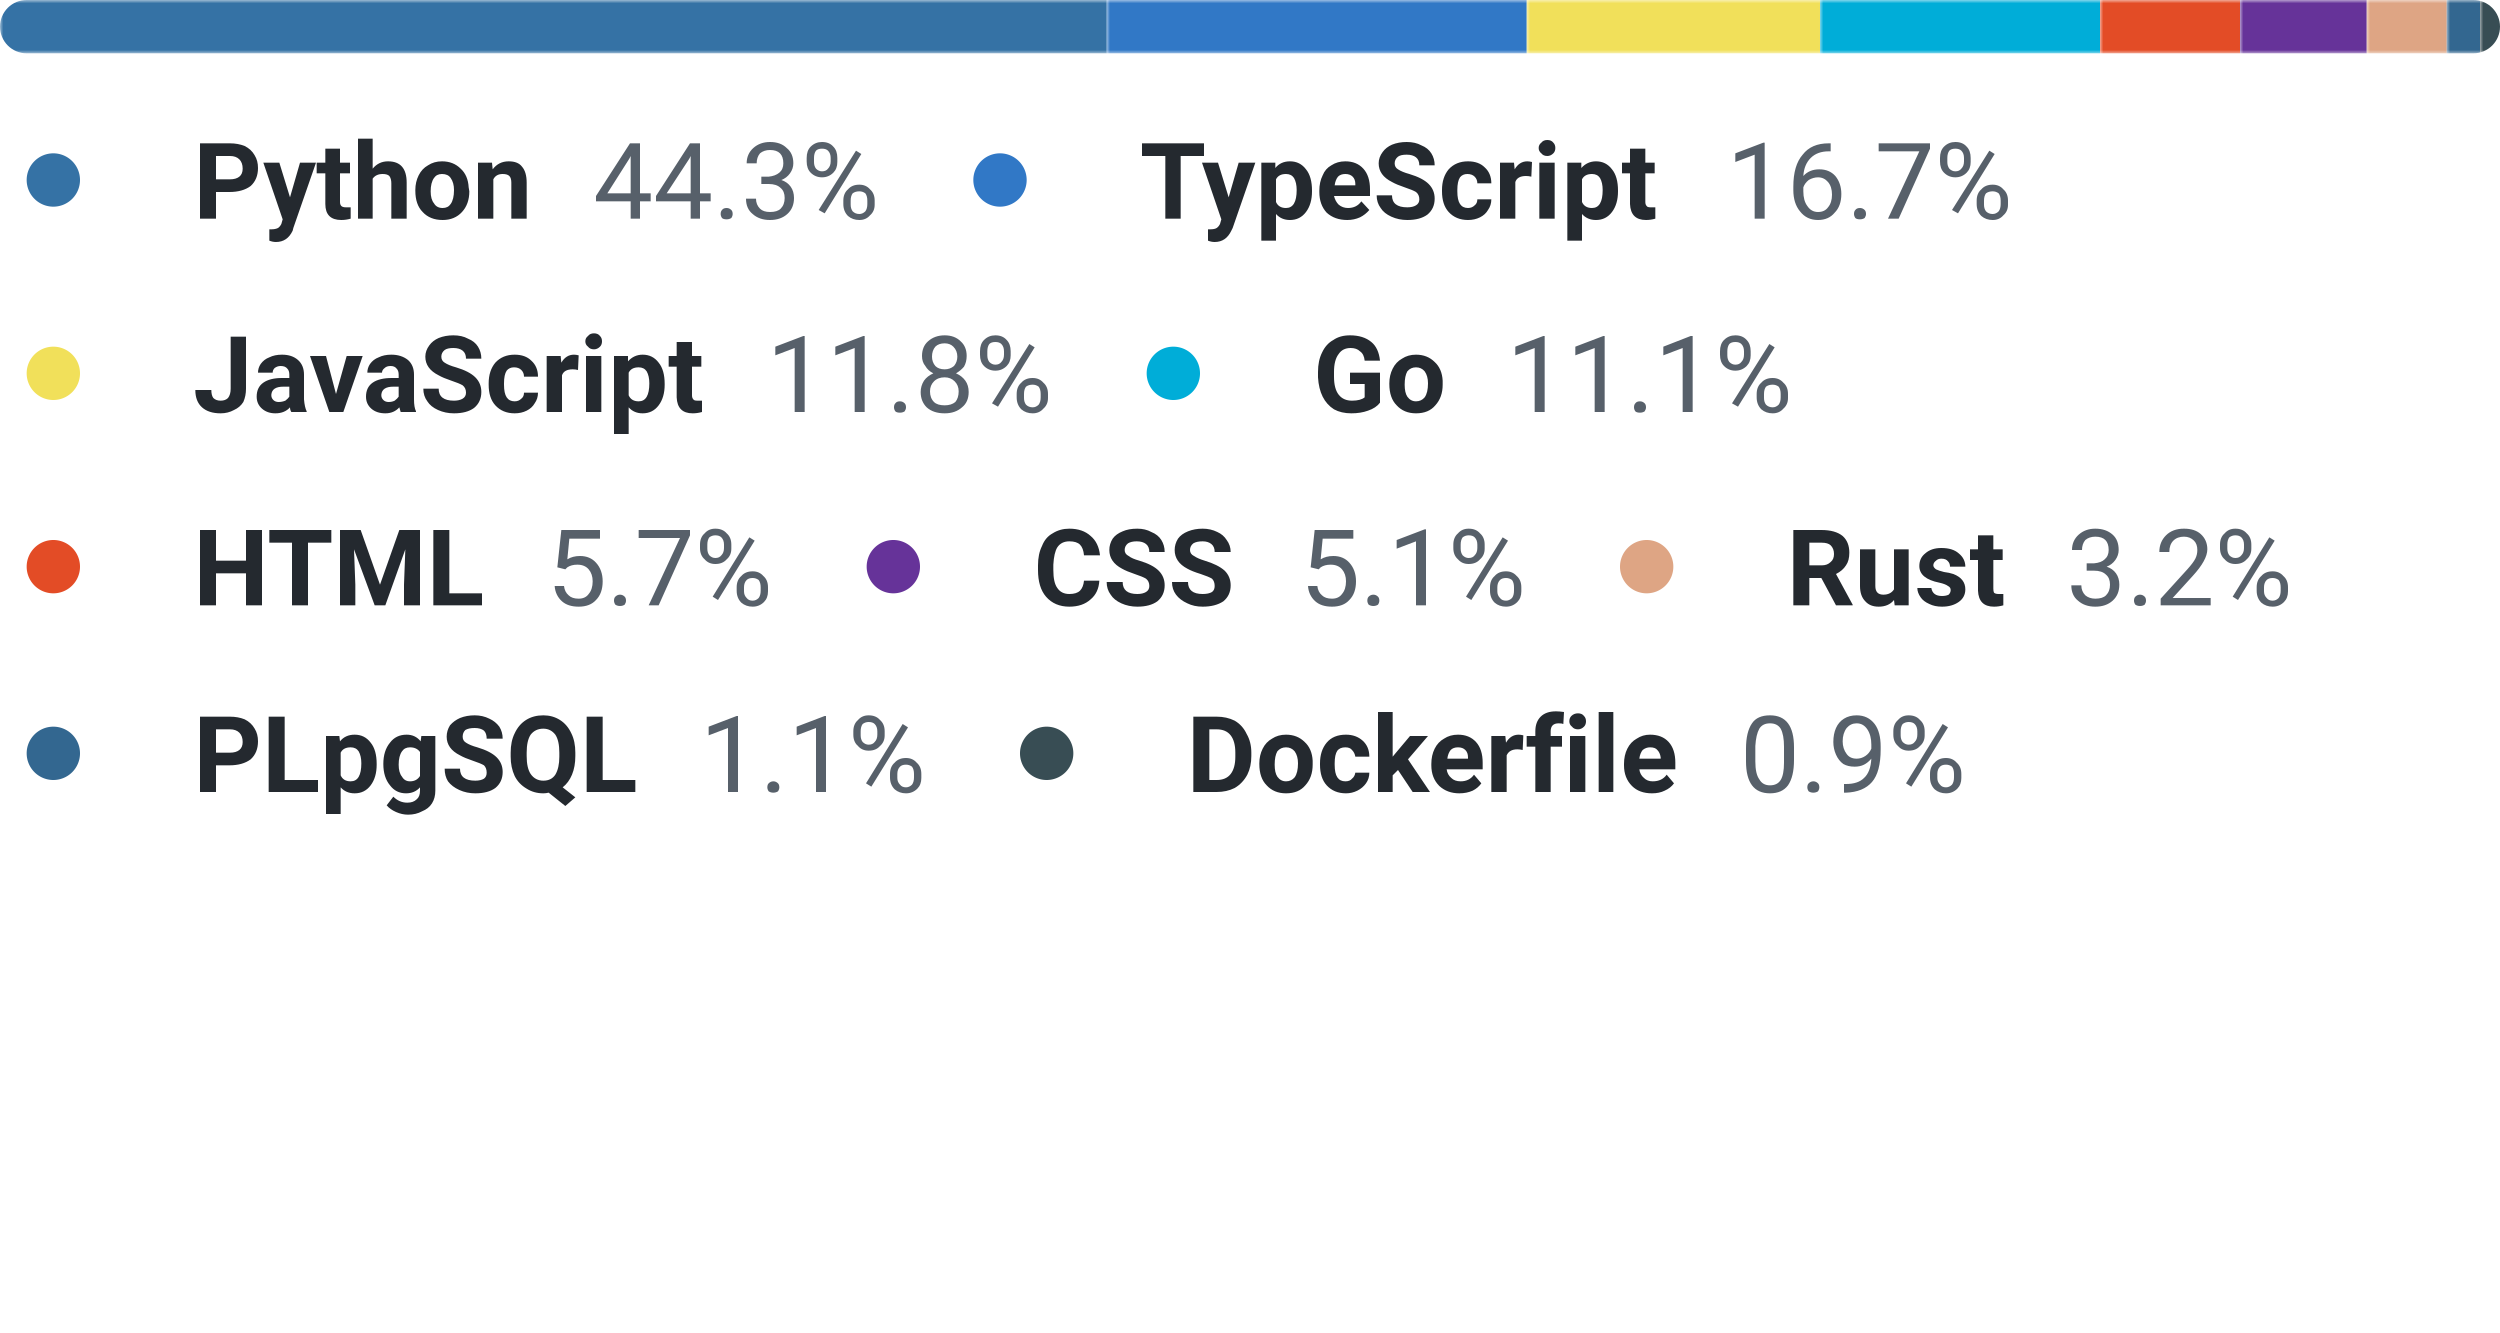 <svg width="375" height="200" viewBox="0 0 375 200" xmlns="http://www.w3.org/2000/svg"><mask id="satori_om-id"><rect x="0" y="0" width="375" height="123" fill="#fff"/></mask><clipPath id="satori_cp-id-0"><path x="0" y="0" width="375" height="8" d="M4,0 h367 a4,4 0 0 1 4,4 v0 a4,4 0 0 1 -4,4 h-367 a4,4 0 0 1 -4,-4 v0 a4,4 0 0 1 4,-4"/></clipPath><mask id="satori_om-id-0"><rect x="0" y="0" width="375" height="8" fill="#fff"/></mask><mask id="satori_om-id-0-0"><rect x="0" y="0" width="166" height="8" fill="#fff" mask="url(#satori_om-id-0)"/></mask><rect x="0" y="0" width="166" height="8" fill="#3572A5" clip-path="url(#satori_cp-id-0)" mask="url(#satori_om-id-0)"/><mask id="satori_om-id-0-1"><rect x="166" y="0" width="63" height="8" fill="#fff" mask="url(#satori_om-id-0)"/></mask><rect x="166" y="0" width="63" height="8" fill="#3178c6" clip-path="url(#satori_cp-id-0)" mask="url(#satori_om-id-0)"/><mask id="satori_om-id-0-2"><rect x="229" y="0" width="44" height="8" fill="#fff" mask="url(#satori_om-id-0)"/></mask><rect x="229" y="0" width="44" height="8" fill="#f1e05a" clip-path="url(#satori_cp-id-0)" mask="url(#satori_om-id-0)"/><mask id="satori_om-id-0-3"><rect x="273" y="0" width="42" height="8" fill="#fff" mask="url(#satori_om-id-0)"/></mask><rect x="273" y="0" width="42" height="8" fill="#00ADD8" clip-path="url(#satori_cp-id-0)" mask="url(#satori_om-id-0)"/><mask id="satori_om-id-0-4"><rect x="315" y="0" width="21" height="8" fill="#fff" mask="url(#satori_om-id-0)"/></mask><rect x="315" y="0" width="21" height="8" fill="#e34c26" clip-path="url(#satori_cp-id-0)" mask="url(#satori_om-id-0)"/><mask id="satori_om-id-0-5"><rect x="336" y="0" width="19" height="8" fill="#fff" mask="url(#satori_om-id-0)"/></mask><rect x="336" y="0" width="19" height="8" fill="#663399" clip-path="url(#satori_cp-id-0)" mask="url(#satori_om-id-0)"/><mask id="satori_om-id-0-6"><rect x="355" y="0" width="12" height="8" fill="#fff" mask="url(#satori_om-id-0)"/></mask><rect x="355" y="0" width="12" height="8" fill="#dea584" clip-path="url(#satori_cp-id-0)" mask="url(#satori_om-id-0)"/><mask id="satori_om-id-0-7"><rect x="367" y="0" width="5" height="8" fill="#fff" mask="url(#satori_om-id-0)"/></mask><rect x="367" y="0" width="5" height="8" fill="#336790" clip-path="url(#satori_cp-id-0)" mask="url(#satori_om-id-0)"/><mask id="satori_om-id-0-8"><rect x="372" y="0" width="3" height="8" fill="#fff" mask="url(#satori_om-id-0)"/></mask><rect x="372" y="0" width="3" height="8" fill="#384d54" clip-path="url(#satori_cp-id-0)" mask="url(#satori_om-id-0)"/><mask id="satori_om-id-1"><rect x="0" y="18" width="375" height="105" fill="#fff"/></mask><mask id="satori_om-id-1-0"><rect x="0" y="18" width="132" height="19" fill="#fff"/></mask><mask id="satori_om-id-1-0-0"><rect x="0" y="19" width="16" height="16" fill="#fff"/></mask><mask id="satori_om-id-1-0-0-0"><rect x="4" y="23" width="8" height="8" fill="#fff"/></mask><path x="4" y="23" width="8" height="8" fill="#3572A5" d="M8,23 h0 a4,4 0 0 1 4,4 v0 a4,4 0 0 1 -4,4 h0 a4,4 0 0 1 -4,-4 v0 a4,4 0 0 1 4,-4"/><mask id="satori_om-id-1-0-1"><rect x="29" y="18" width="51" height="19" fill="#fff"/></mask><path fill="#24292f" d="M34.4 28.8L32.4 28.8L32.4 32.8L30.0 32.8L30.0 21.5L34.5 21.5Q35.7 21.5 36.7 21.9Q37.7 22.4 38.2 23.3Q38.7 24.1 38.7 25.2L38.7 25.2Q38.7 26.9 37.6 27.9Q36.4 28.8 34.4 28.8L34.4 28.8ZM32.4 23.4L32.4 26.9L34.5 26.9Q35.4 26.9 35.9 26.5Q36.4 26.1 36.4 25.3L36.4 25.3Q36.4 24.4 35.9 23.9Q35.4 23.4 34.5 23.4L34.5 23.4L32.4 23.4ZM41.9 24.4L43.5 29.6L45.0 24.4L47.4 24.4L44.0 34.2L43.9 34.6Q43.1 36.3 41.4 36.3L41.4 36.3Q40.9 36.3 40.4 36.1L40.4 36.1L40.4 34.4L40.7 34.4Q41.3 34.4 41.7 34.2Q42.0 34.0 42.2 33.6L42.2 33.6L42.4 32.9L39.5 24.4L41.9 24.4ZM48.8 22.3L51.0 22.3L51.0 24.4L52.5 24.4L52.5 26.0L51.0 26.0L51.0 30.3Q51.0 30.7 51.2 30.9Q51.4 31.1 51.9 31.1L51.9 31.1Q52.3 31.1 52.6 31.1L52.6 31.1L52.6 32.8Q51.9 33 51.2 33L51.2 33Q48.8 33 48.8 30.6L48.8 30.6L48.8 26.0L47.5 26.0L47.5 24.4L48.8 24.4L48.8 22.3ZM55.9 20.8L55.9 25.3Q56.8 24.2 58.2 24.2L58.2 24.2Q61.0 24.2 61.0 27.4L61.0 27.4L61.0 32.8L58.7 32.8L58.7 27.5Q58.7 26.8 58.4 26.4Q58.1 26.1 57.4 26.1L57.4 26.1Q56.4 26.1 55.9 26.8L55.9 26.8L55.9 32.8L53.7 32.8L53.7 20.8L55.9 20.8ZM62.3 28.6L62.3 28.5Q62.3 27.3 62.8 26.3Q63.3 25.3 64.2 24.8Q65.1 24.2 66.3 24.2L66.3 24.2Q68.0 24.2 69.1 25.3Q70.2 26.3 70.3 28.1L70.3 28.1L70.4 28.7Q70.4 30.6 69.3 31.8Q68.2 33 66.4 33Q64.5 33 63.4 31.8Q62.3 30.7 62.3 28.6L62.3 28.6ZM64.6 28.7L64.6 28.7Q64.6 29.9 65.1 30.5Q65.5 31.2 66.4 31.2L66.4 31.2Q67.2 31.2 67.6 30.6Q68.1 29.9 68.1 28.5L68.1 28.5Q68.1 27.4 67.6 26.7Q67.2 26.1 66.3 26.1L66.3 26.1Q65.5 26.1 65.1 26.7Q64.6 27.4 64.6 28.7ZM71.7 24.4L73.8 24.4L73.9 25.4Q74.8 24.2 76.3 24.2L76.3 24.2Q77.7 24.2 78.3 25.0Q79.0 25.8 79.0 27.4L79.0 27.4L79.0 32.8L76.7 32.8L76.7 27.4Q76.7 26.7 76.4 26.4Q76.1 26.1 75.4 26.1L75.4 26.1Q74.4 26.1 74.0 26.9L74.0 26.9L74.0 32.8L71.7 32.8L71.7 24.4Z "/><mask id="satori_om-id-1-0-2"><rect x="89" y="18" width="43" height="19" fill="#fff"/></mask><path fill="#57606a" d="M96.0 21.5L96.0 29.0L97.6 29.0L97.6 30.2L96.0 30.2L96.0 32.8L94.6 32.8L94.6 30.2L89.4 30.2L89.4 29.4L94.5 21.5L96.0 21.5ZM94.4 23.8L91.1 29.0L94.6 29.0L94.6 23.4L94.4 23.8ZM105.0 21.5L105.0 29.0L106.6 29.0L106.6 30.2L105.0 30.2L105.0 32.8L103.6 32.8L103.6 30.2L98.4 30.2L98.4 29.4L103.5 21.5L105.0 21.5ZM103.4 23.8L100.0 29.0L103.6 29.0L103.6 23.4L103.4 23.8ZM108.1 32.1L108.1 32.1Q108.1 31.7 108.3 31.5Q108.5 31.2 109.0 31.2Q109.4 31.2 109.7 31.5Q109.9 31.7 109.9 32.1L109.9 32.1Q109.9 32.4 109.7 32.7Q109.4 32.9 109.0 32.9Q108.5 32.9 108.3 32.7Q108.1 32.4 108.1 32.1ZM114.2 27.6L114.2 26.5L115.3 26.5Q116.3 26.4 116.9 25.9Q117.5 25.4 117.5 24.5L117.5 24.5Q117.5 22.5 115.5 22.5L115.5 22.5Q114.6 22.5 114.0 23.0Q113.5 23.6 113.5 24.5L113.5 24.5L112.0 24.5Q112.0 23.1 113.0 22.2Q114.0 21.3 115.5 21.3L115.5 21.3Q117.1 21.3 118.0 22.2Q119.0 23.0 119.0 24.5L119.0 24.5Q119.0 25.3 118.5 26.0Q118.0 26.7 117.2 27.0L117.2 27.0Q118.1 27.3 118.6 28.0Q119.1 28.7 119.1 29.7L119.1 29.7Q119.1 31.2 118.1 32.1Q117.1 33 115.5 33Q113.9 33 112.9 32.1Q111.9 31.3 111.9 29.8L111.9 29.8L113.4 29.8Q113.4 30.7 114.0 31.3Q114.5 31.8 115.5 31.8L115.5 31.8Q116.6 31.8 117.1 31.3Q117.7 30.7 117.7 29.7L117.7 29.7Q117.7 28.7 117.1 28.2Q116.5 27.6 115.3 27.6L115.3 27.6L114.2 27.6ZM121.0 24.2L121.0 23.7Q121.0 22.6 121.6 22.0Q122.3 21.3 123.3 21.3L123.3 21.3Q124.4 21.3 125.0 22.0Q125.6 22.6 125.6 23.7L125.6 23.7L125.6 24.3Q125.6 25.3 125.0 25.9Q124.3 26.6 123.3 26.6L123.3 26.6Q122.3 26.6 121.6 25.9Q121.0 25.3 121.0 24.2L121.0 24.2ZM122.1 23.7L122.1 24.3Q122.1 24.9 122.4 25.3Q122.8 25.7 123.3 25.7L123.3 25.7Q123.9 25.7 124.2 25.3Q124.6 24.9 124.6 24.2L124.6 24.2L124.6 23.7Q124.6 23.0 124.2 22.6Q123.9 22.3 123.3 22.3Q122.7 22.3 122.4 22.6Q122.1 23.0 122.1 23.7L122.1 23.7ZM126.5 30.6L126.5 30.1Q126.5 29.0 127.2 28.4Q127.8 27.7 128.9 27.7Q129.9 27.7 130.5 28.4Q131.2 29.0 131.2 30.1L131.2 30.1L131.2 30.7Q131.2 31.7 130.5 32.3Q129.9 33.0 128.9 33.0Q127.9 33.0 127.2 32.4Q126.5 31.7 126.5 30.6L126.5 30.6ZM127.6 30.1L127.6 30.7Q127.6 31.3 127.9 31.7Q128.3 32.1 128.9 32.1L128.9 32.1Q129.4 32.1 129.8 31.7Q130.1 31.3 130.1 30.6L130.1 30.6L130.1 30.1Q130.1 29.4 129.8 29.0Q129.4 28.7 128.9 28.7L128.9 28.7Q128.3 28.7 127.9 29.0Q127.6 29.4 127.6 30.1L127.6 30.1ZM129.2 23.1L123.7 32.0L122.8 31.5L128.4 22.6L129.2 23.1Z "/><mask id="satori_om-id-1-1"><rect x="142" y="18" width="160" height="19" fill="#fff"/></mask><mask id="satori_om-id-1-1-0"><rect x="142" y="19" width="16" height="16" fill="#fff"/></mask><mask id="satori_om-id-1-1-0-0"><rect x="146" y="23" width="8" height="8" fill="#fff"/></mask><path x="146" y="23" width="8" height="8" fill="#3178c6" d="M150,23 h0 a4,4 0 0 1 4,4 v0 a4,4 0 0 1 -4,4 h0 a4,4 0 0 1 -4,-4 v0 a4,4 0 0 1 4,-4"/><mask id="satori_om-id-1-1-1"><rect x="171" y="18" width="79" height="19" fill="#fff"/></mask><path fill="#24292f" d="M180.6 21.5L180.6 23.4L177.1 23.4L177.1 32.8L174.8 32.8L174.8 23.4L171.3 23.4L171.3 21.5L180.6 21.5ZM182.7 24.4L184.3 29.6L185.8 24.4L188.3 24.4L184.9 34.2L184.7 34.6Q183.9 36.3 182.2 36.3L182.2 36.3Q181.7 36.3 181.2 36.1L181.2 36.1L181.2 34.4L181.5 34.4Q182.2 34.4 182.5 34.2Q182.8 34.0 183.0 33.6L183.0 33.6L183.2 32.9L180.3 24.4L182.7 24.4ZM196.8 28.6L196.8 28.7Q196.8 30.6 195.9 31.8Q195.0 33 193.5 33L193.5 33Q192.2 33 191.4 32.1L191.4 32.1L191.4 36.1L189.2 36.1L189.2 24.4L191.3 24.4L191.3 25.2Q192.1 24.2 193.5 24.2L193.5 24.2Q195.0 24.2 195.9 25.4Q196.8 26.5 196.8 28.6L196.8 28.6ZM194.5 28.5L194.5 28.5Q194.5 27.4 194.1 26.7Q193.7 26.1 192.9 26.1L192.9 26.1Q191.8 26.1 191.4 26.9L191.4 26.9L191.4 30.3Q191.8 31.2 192.9 31.2L192.9 31.2Q194.5 31.2 194.5 28.5ZM202.1 33L202.1 33Q200.2 33 199.0 31.9Q197.9 30.7 197.9 28.8L197.9 28.8L197.9 28.6Q197.9 27.3 198.4 26.3Q198.8 25.3 199.7 24.8Q200.6 24.2 201.8 24.2L201.8 24.2Q203.5 24.2 204.5 25.3Q205.5 26.4 205.5 28.4L205.5 28.4L205.5 29.4L200.1 29.4Q200.3 30.2 200.8 30.7Q201.4 31.2 202.2 31.2L202.2 31.2Q203.5 31.2 204.2 30.2L204.2 30.2L205.4 31.5Q204.8 32.2 204.0 32.6Q203.1 33 202.1 33ZM201.8 26.1L201.8 26.1Q201.1 26.1 200.7 26.5Q200.3 27.0 200.2 27.8L200.2 27.8L203.3 27.8L203.3 27.6Q203.3 26.9 202.9 26.5Q202.5 26.1 201.8 26.1ZM212.9 29.9L212.9 29.9Q212.9 29.2 212.4 28.8Q211.9 28.5 210.7 28.1Q209.5 27.7 208.8 27.3L208.8 27.3Q206.8 26.3 206.8 24.5L206.8 24.5Q206.8 23.6 207.4 22.8Q207.9 22.1 208.8 21.7Q209.8 21.3 211.0 21.3L211.0 21.3Q212.3 21.3 213.2 21.8Q214.2 22.2 214.7 23Q215.2 23.8 215.2 24.8L215.2 24.8L212.9 24.8Q212.9 24.0 212.4 23.6Q211.9 23.2 211.0 23.2L211.0 23.2Q210.1 23.2 209.7 23.5Q209.2 23.9 209.2 24.5L209.2 24.5Q209.2 25.1 209.7 25.4Q210.3 25.8 211.4 26.1L211.4 26.1Q213.4 26.7 214.3 27.6Q215.2 28.5 215.2 29.8L215.2 29.8Q215.2 31.3 214.1 32.2Q213.0 33 211.1 33L211.1 33Q209.8 33 208.7 32.5Q207.6 32.0 207.1 31.2Q206.5 30.4 206.5 29.3L206.5 29.3L208.8 29.3Q208.8 31.1 211.1 31.1L211.1 31.1Q211.9 31.1 212.4 30.8Q212.9 30.5 212.9 29.9ZM220.2 31.2L220.2 31.2Q220.8 31.2 221.2 30.8Q221.6 30.5 221.6 29.9L221.6 29.9L223.7 29.9Q223.7 30.8 223.2 31.5Q222.8 32.2 222.0 32.6Q221.2 33 220.2 33L220.2 33Q218.4 33 217.3 31.8Q216.3 30.7 216.3 28.7L216.3 28.7L216.3 28.5Q216.3 26.6 217.3 25.4Q218.4 24.2 220.2 24.2L220.2 24.2Q221.8 24.2 222.7 25.1Q223.7 26.0 223.7 27.5L223.7 27.5L221.6 27.5Q221.6 26.9 221.2 26.5Q220.8 26.1 220.1 26.1L220.1 26.1Q219.4 26.1 219.0 26.6Q218.6 27.2 218.6 28.5L218.6 28.5L218.6 28.7Q218.6 30.0 219.0 30.6Q219.4 31.2 220.2 31.2ZM229.8 24.3L229.7 26.5Q229.3 26.4 228.9 26.4L228.9 26.4Q227.6 26.4 227.3 27.3L227.3 27.3L227.3 32.8L225.0 32.8L225.0 24.4L227.1 24.4L227.2 25.4Q227.9 24.2 229.1 24.2L229.1 24.2Q229.4 24.2 229.8 24.3L229.8 24.3ZM233.2 24.4L233.2 32.8L230.9 32.8L230.9 24.4L233.2 24.4ZM230.8 22.2L230.8 22.2Q230.8 21.7 231.2 21.4Q231.5 21.0 232.1 21.0L232.1 21.0Q232.7 21.0 233 21.4Q233.3 21.7 233.3 22.2L233.3 22.2Q233.3 22.7 233.0 23.0Q232.6 23.4 232.1 23.4Q231.5 23.4 231.2 23.0Q230.8 22.7 230.8 22.2ZM242.7 28.6L242.7 28.7Q242.7 30.6 241.8 31.8Q240.9 33 239.4 33L239.4 33Q238.1 33 237.3 32.1L237.3 32.1L237.3 36.1L235.1 36.1L235.1 24.4L237.2 24.4L237.2 25.2Q238.1 24.2 239.4 24.2L239.4 24.2Q240.9 24.2 241.8 25.4Q242.7 26.5 242.7 28.6L242.7 28.6ZM240.4 28.5L240.4 28.5Q240.4 27.4 240.0 26.7Q239.6 26.1 238.8 26.1L238.8 26.1Q237.7 26.1 237.3 26.9L237.3 26.9L237.3 30.3Q237.7 31.2 238.8 31.2L238.8 31.2Q240.4 31.2 240.4 28.5ZM244.5 22.3L246.8 22.3L246.8 24.4L248.2 24.4L248.2 26.0L246.8 26.0L246.8 30.3Q246.8 30.7 247.0 30.9Q247.1 31.1 247.6 31.1L247.6 31.1Q248.0 31.1 248.3 31.1L248.3 31.1L248.3 32.8Q247.6 33 246.9 33L246.9 33Q244.6 33 244.5 30.6L244.5 30.6L244.5 26.0L243.3 26.0L243.3 24.4L244.5 24.4L244.5 22.3Z "/><mask id="satori_om-id-1-1-2"><rect x="259" y="18" width="43" height="19" fill="#fff"/></mask><path fill="#57606a" d="M264.7 21.4L264.7 32.8L263.2 32.8L263.2 23.2L260.3 24.3L260.3 23.0L264.5 21.4L264.7 21.4ZM274.3 21.5L274.6 21.5L274.6 22.7L274.3 22.7Q272.6 22.7 271.6 23.7Q270.6 24.7 270.5 26.4L270.5 26.4Q271.4 25.4 272.9 25.4L272.9 25.4Q274.4 25.4 275.3 26.4Q276.2 27.5 276.2 29.1L276.2 29.1Q276.2 30.9 275.2 31.9Q274.3 33 272.7 33L272.7 33Q271.0 33 270.0 31.7Q269.0 30.5 269.0 28.5L269.0 28.5L269.0 28.0Q269.0 24.8 270.4 23.2Q271.7 21.5 274.3 21.5L274.3 21.5ZM272.7 26.6L272.7 26.6Q272.0 26.6 271.3 27.0Q270.7 27.5 270.5 28.1L270.5 28.1L270.5 28.7Q270.5 30.1 271.1 30.9Q271.7 31.8 272.7 31.8L272.7 31.8Q273.7 31.8 274.2 31.1Q274.8 30.4 274.8 29.2L274.8 29.2Q274.8 28.0 274.2 27.3Q273.6 26.6 272.7 26.6ZM278.1 32.1L278.1 32.1Q278.1 31.7 278.3 31.5Q278.5 31.2 279.0 31.2Q279.4 31.2 279.7 31.5Q279.9 31.7 279.9 32.1L279.9 32.1Q279.9 32.4 279.7 32.7Q279.4 32.9 279.0 32.9Q278.5 32.9 278.3 32.7Q278.1 32.4 278.1 32.1ZM289.5 21.5L289.5 22.3L284.8 32.8L283.2 32.8L287.9 22.7L281.8 22.7L281.8 21.5L289.5 21.5ZM291.0 24.2L291.0 23.7Q291.0 22.6 291.6 22.0Q292.3 21.3 293.3 21.3L293.3 21.3Q294.4 21.3 295.0 22.0Q295.6 22.6 295.6 23.7L295.6 23.7L295.6 24.3Q295.6 25.3 295.0 25.9Q294.3 26.6 293.3 26.6L293.3 26.6Q292.3 26.6 291.6 25.9Q291.0 25.3 291.0 24.2L291.0 24.2ZM292.1 23.7L292.1 24.3Q292.1 24.9 292.4 25.3Q292.8 25.7 293.3 25.7L293.3 25.7Q293.9 25.7 294.2 25.3Q294.6 24.9 294.6 24.2L294.6 24.2L294.6 23.7Q294.6 23.0 294.2 22.6Q293.9 22.3 293.3 22.3Q292.7 22.3 292.4 22.6Q292.1 23.0 292.1 23.7L292.1 23.7ZM296.5 30.6L296.5 30.1Q296.5 29.0 297.2 28.4Q297.8 27.7 298.9 27.7Q299.9 27.7 300.5 28.4Q301.2 29.0 301.2 30.1L301.2 30.1L301.2 30.7Q301.2 31.7 300.5 32.3Q299.9 33.0 298.9 33.0Q297.9 33.0 297.2 32.4Q296.5 31.7 296.5 30.6L296.5 30.6ZM297.6 30.1L297.6 30.7Q297.6 31.3 297.9 31.7Q298.3 32.1 298.9 32.1L298.9 32.1Q299.4 32.1 299.8 31.7Q300.1 31.3 300.1 30.6L300.1 30.6L300.1 30.1Q300.1 29.4 299.8 29.0Q299.4 28.7 298.9 28.7L298.9 28.7Q298.3 28.7 297.9 29.0Q297.6 29.4 297.6 30.1L297.6 30.1ZM299.2 23.1L293.7 32.0L292.8 31.5L298.4 22.6L299.2 23.1Z "/><mask id="satori_om-id-1-2"><rect x="0" y="47" width="158" height="19" fill="#fff"/></mask><mask id="satori_om-id-1-2-0"><rect x="0" y="48" width="16" height="16" fill="#fff"/></mask><mask id="satori_om-id-1-2-0-0"><rect x="4" y="52" width="8" height="8" fill="#fff"/></mask><path x="4" y="52" width="8" height="8" fill="#f1e05a" d="M8,52 h0 a4,4 0 0 1 4,4 v0 a4,4 0 0 1 -4,4 h0 a4,4 0 0 1 -4,-4 v0 a4,4 0 0 1 4,-4"/><mask id="satori_om-id-1-2-1"><rect x="29" y="47" width="77" height="19" fill="#fff"/></mask><path fill="#24292f" d="M34.6 58.3L34.6 50.5L36.9 50.5L36.9 58.3Q36.9 59.4 36.5 60.3Q36.0 61.1 35.1 61.5Q34.2 62 33.1 62L33.1 62Q31.3 62 30.3 61.1Q29.3 60.2 29.3 58.5L29.3 58.5L31.7 58.5Q31.7 59.3 32.0 59.7Q32.4 60.1 33.1 60.1L33.1 60.1Q33.8 60.1 34.2 59.7Q34.6 59.2 34.6 58.3L34.6 58.3ZM46.0 61.8L43.7 61.8Q43.5 61.5 43.5 61.1L43.5 61.1Q42.7 62 41.3 62L41.3 62Q40.1 62 39.3 61.3Q38.5 60.6 38.5 59.5L38.5 59.5Q38.5 58.1 39.5 57.4Q40.5 56.7 42.3 56.7L42.3 56.7L43.4 56.7L43.4 56.2Q43.4 55.6 43.1 55.3Q42.8 54.9 42.1 54.9L42.1 54.9Q41.6 54.9 41.2 55.2Q40.9 55.5 40.9 55.9L40.9 55.9L38.7 55.9Q38.7 55.2 39.1 54.6Q39.6 53.9 40.4 53.6Q41.2 53.2 42.3 53.2L42.3 53.2Q43.8 53.2 44.7 54.0Q45.6 54.8 45.6 56.2L45.6 56.2L45.6 59.9Q45.7 61.1 46.0 61.7L46.0 61.7L46.0 61.8ZM41.8 60.3L41.8 60.3Q42.3 60.3 42.8 60.1Q43.2 59.8 43.4 59.5L43.4 59.5L43.4 58L42.5 58Q40.8 58 40.7 59.2L40.7 59.2L40.7 59.3Q40.7 59.7 41.0 60Q41.3 60.3 41.8 60.3ZM48.9 53.4L50.4 59.1L52 53.4L54.4 53.4L51.5 61.8L49.4 61.8L46.5 53.4L48.9 53.4ZM62.4 61.8L60.1 61.8Q60.0 61.5 59.9 61.1L59.9 61.1Q59.1 62 57.8 62L57.8 62Q56.5 62 55.7 61.3Q54.9 60.6 54.9 59.5L54.9 59.5Q54.9 58.1 55.9 57.4Q56.9 56.7 58.8 56.7L58.8 56.7L59.8 56.7L59.8 56.2Q59.8 55.6 59.5 55.3Q59.2 54.9 58.6 54.9L58.6 54.9Q58.0 54.9 57.7 55.2Q57.3 55.5 57.3 55.9L57.3 55.9L55.1 55.9Q55.1 55.2 55.5 54.6Q56.0 53.9 56.8 53.6Q57.6 53.2 58.7 53.2L58.7 53.2Q60.2 53.2 61.2 54.0Q62.1 54.8 62.1 56.2L62.1 56.2L62.1 59.9Q62.1 61.1 62.4 61.7L62.4 61.7L62.4 61.8ZM58.3 60.3L58.3 60.3Q58.8 60.3 59.2 60.1Q59.6 59.8 59.8 59.5L59.8 59.5L59.8 58L59.0 58Q57.3 58 57.2 59.2L57.2 59.2L57.2 59.3Q57.2 59.7 57.5 60Q57.8 60.3 58.3 60.3ZM69.9 58.9L69.9 58.9Q69.9 58.2 69.4 57.8Q68.9 57.5 67.7 57.1Q66.5 56.7 65.8 56.3L65.8 56.3Q63.8 55.3 63.8 53.5L63.8 53.5Q63.8 52.6 64.4 51.8Q64.9 51.1 65.8 50.7Q66.8 50.3 68.0 50.3L68.0 50.3Q69.3 50.3 70.2 50.8Q71.2 51.2 71.7 52Q72.2 52.8 72.2 53.8L72.2 53.8L69.9 53.8Q69.9 53.0 69.4 52.6Q68.9 52.2 68.0 52.2L68.0 52.2Q67.1 52.2 66.7 52.5Q66.2 52.9 66.2 53.5L66.2 53.5Q66.2 54.1 66.7 54.4Q67.3 54.8 68.4 55.1L68.4 55.1Q70.4 55.7 71.3 56.6Q72.2 57.5 72.2 58.8L72.2 58.8Q72.2 60.3 71.1 61.2Q70.0 62 68.1 62L68.1 62Q66.8 62 65.7 61.5Q64.6 61.0 64.1 60.2Q63.5 59.4 63.5 58.3L63.5 58.3L65.8 58.3Q65.8 60.1 68.1 60.1L68.1 60.1Q68.9 60.1 69.4 59.8Q69.9 59.5 69.9 58.9ZM77.2 60.2L77.2 60.2Q77.8 60.2 78.2 59.8Q78.6 59.5 78.6 58.9L78.6 58.9L80.7 58.9Q80.7 59.8 80.2 60.5Q79.8 61.2 79.0 61.6Q78.2 62 77.2 62L77.2 62Q75.4 62 74.3 60.8Q73.3 59.7 73.3 57.7L73.3 57.7L73.3 57.5Q73.3 55.6 74.3 54.4Q75.4 53.2 77.2 53.2L77.2 53.2Q78.8 53.2 79.7 54.1Q80.7 55.0 80.7 56.5L80.7 56.5L78.6 56.5Q78.6 55.9 78.2 55.5Q77.8 55.1 77.1 55.1L77.1 55.1Q76.4 55.1 76.0 55.6Q75.6 56.2 75.6 57.5L75.6 57.5L75.6 57.7Q75.6 59.0 76.0 59.6Q76.4 60.2 77.2 60.2ZM86.8 53.3L86.7 55.5Q86.3 55.4 85.9 55.4L85.9 55.4Q84.6 55.4 84.3 56.3L84.3 56.3L84.3 61.8L82.0 61.8L82.0 53.4L84.1 53.4L84.2 54.4Q84.9 53.2 86.1 53.2L86.1 53.2Q86.4 53.2 86.8 53.3L86.8 53.3ZM90.2 53.4L90.2 61.8L87.9 61.8L87.9 53.4L90.2 53.4ZM87.8 51.2L87.8 51.2Q87.8 50.7 88.2 50.4Q88.5 50.0 89.1 50.0L89.1 50.0Q89.7 50.0 90 50.4Q90.3 50.7 90.3 51.2L90.3 51.2Q90.3 51.7 90.0 52.0Q89.6 52.4 89.1 52.4Q88.5 52.4 88.2 52.0Q87.8 51.7 87.8 51.2ZM99.7 57.6L99.7 57.7Q99.7 59.6 98.8 60.8Q97.9 62 96.4 62L96.4 62Q95.1 62 94.3 61.1L94.3 61.1L94.3 65.1L92.1 65.1L92.1 53.4L94.2 53.4L94.2 54.2Q95.1 53.2 96.4 53.2L96.4 53.2Q97.9 53.2 98.8 54.4Q99.7 55.5 99.7 57.6L99.7 57.6ZM97.4 57.5L97.4 57.5Q97.4 56.4 97.0 55.7Q96.6 55.1 95.8 55.1L95.8 55.1Q94.7 55.1 94.3 55.9L94.3 55.9L94.3 59.3Q94.7 60.2 95.8 60.2L95.8 60.2Q97.4 60.2 97.4 57.5ZM101.5 51.3L103.8 51.3L103.8 53.4L105.2 53.4L105.2 55.0L103.8 55.0L103.8 59.3Q103.8 59.7 104.0 59.9Q104.1 60.1 104.6 60.1L104.6 60.1Q105.0 60.1 105.3 60.1L105.3 60.1L105.3 61.8Q104.6 62 103.9 62L103.9 62Q101.6 62 101.5 59.6L101.5 59.6L101.5 55.0L100.3 55.0L100.3 53.4L101.5 53.4L101.5 51.3Z "/><mask id="satori_om-id-1-2-2"><rect x="115" y="47" width="43" height="19" fill="#fff"/></mask><path fill="#57606a" d="M120.7 50.4L120.7 61.8L119.2 61.8L119.2 52.2L116.3 53.3L116.3 52.0L120.5 50.4L120.7 50.4ZM129.7 50.4L129.7 61.8L128.2 61.8L128.2 52.2L125.3 53.3L125.3 52.0L129.5 50.4L129.7 50.4ZM134.1 61.1L134.1 61.1Q134.1 60.7 134.3 60.5Q134.5 60.2 135.0 60.2Q135.4 60.2 135.7 60.5Q135.9 60.7 135.9 61.1L135.9 61.1Q135.9 61.4 135.7 61.7Q135.4 61.9 135.0 61.9Q134.5 61.9 134.3 61.7Q134.1 61.4 134.1 61.1ZM145.0 53.4L145.0 53.4Q145.0 54.3 144.6 55.0Q144.1 55.6 143.4 56.0L143.4 56.0Q144.3 56.4 144.8 57.1Q145.3 57.8 145.3 58.8L145.3 58.8Q145.3 60.3 144.3 61.1Q143.3 62 141.7 62L141.7 62Q140.0 62 139.0 61.1Q138.1 60.2 138.1 58.8L138.1 58.8Q138.1 57.9 138.6 57.1Q139.1 56.4 140.0 56.0L140.0 56.0Q139.2 55.6 138.8 54.9Q138.3 54.3 138.3 53.4L138.3 53.4Q138.3 52 139.2 51.2Q140.2 50.3 141.7 50.3L141.7 50.3Q143.2 50.3 144.1 51.2Q145.0 52 145.0 53.4ZM143.8 58.7L143.8 58.7Q143.8 57.8 143.2 57.2Q142.6 56.6 141.7 56.6Q140.7 56.6 140.1 57.2Q139.5 57.8 139.5 58.7Q139.5 59.7 140.1 60.3Q140.6 60.8 141.7 60.8L141.7 60.8Q142.7 60.8 143.3 60.3Q143.8 59.7 143.8 58.7ZM141.7 51.5L141.7 51.5Q140.8 51.5 140.3 52.0Q139.8 52.6 139.8 53.5L139.8 53.5Q139.8 54.3 140.3 54.9Q140.8 55.4 141.7 55.4Q142.5 55.4 143.1 54.9Q143.6 54.3 143.6 53.5Q143.6 52.6 143.0 52.0Q142.5 51.5 141.7 51.5ZM147.0 53.2L147.0 52.7Q147.0 51.6 147.6 51.0Q148.3 50.3 149.3 50.3L149.3 50.3Q150.4 50.3 151.0 51.0Q151.6 51.6 151.6 52.7L151.6 52.7L151.6 53.3Q151.6 54.3 151.0 54.9Q150.3 55.6 149.3 55.6L149.3 55.6Q148.3 55.6 147.6 54.9Q147.0 54.3 147.0 53.2L147.0 53.2ZM148.1 52.7L148.1 53.3Q148.1 53.9 148.4 54.3Q148.8 54.7 149.3 54.7L149.3 54.7Q149.9 54.7 150.2 54.3Q150.6 53.9 150.6 53.2L150.6 53.2L150.6 52.7Q150.6 52.0 150.2 51.6Q149.9 51.3 149.3 51.3Q148.7 51.3 148.4 51.6Q148.1 52.0 148.1 52.7L148.1 52.7ZM152.5 59.6L152.5 59.1Q152.5 58.0 153.2 57.4Q153.8 56.7 154.9 56.7Q155.9 56.7 156.5 57.4Q157.2 58.0 157.2 59.1L157.2 59.1L157.2 59.7Q157.2 60.7 156.5 61.3Q155.9 62.0 154.9 62.0Q153.9 62.0 153.2 61.4Q152.5 60.7 152.5 59.6L152.5 59.6ZM153.6 59.1L153.6 59.7Q153.6 60.3 153.9 60.7Q154.3 61.1 154.9 61.1L154.9 61.1Q155.4 61.1 155.8 60.7Q156.1 60.3 156.1 59.6L156.1 59.6L156.1 59.1Q156.1 58.4 155.8 58.0Q155.4 57.7 154.9 57.7L154.9 57.7Q154.3 57.7 153.9 58.0Q153.6 58.4 153.6 59.1L153.6 59.1ZM155.2 52.1L149.7 61.0L148.8 60.5L154.4 51.6L155.2 52.1Z "/><mask id="satori_om-id-1-3"><rect x="168" y="47" width="101" height="19" fill="#fff"/></mask><mask id="satori_om-id-1-3-0"><rect x="168" y="48" width="16" height="16" fill="#fff"/></mask><mask id="satori_om-id-1-3-0-0"><rect x="172" y="52" width="8" height="8" fill="#fff"/></mask><path x="172" y="52" width="8" height="8" fill="#00ADD8" d="M176,52 h0 a4,4 0 0 1 4,4 v0 a4,4 0 0 1 -4,4 h0 a4,4 0 0 1 -4,-4 v0 a4,4 0 0 1 4,-4"/><mask id="satori_om-id-1-3-1"><rect x="197" y="47" width="20" height="19" fill="#fff"/></mask><path fill="#24292f" d="M207.0 55.9L207.0 60.4Q206.4 61.2 205.2 61.6Q204.1 62 202.7 62L202.7 62Q201.2 62 200.1 61.4Q199.0 60.7 198.4 59.5Q197.8 58.3 197.7 56.6L197.7 56.6L197.7 55.8Q197.7 54.1 198.3 52.9Q198.9 51.6 200.0 51.0Q201.0 50.3 202.5 50.3L202.5 50.3Q204.5 50.3 205.7 51.3Q206.8 52.2 207.0 54.1L207.0 54.1L204.7 54.1Q204.6 53.1 204.0 52.7Q203.5 52.2 202.6 52.2L202.6 52.2Q201.4 52.2 200.8 53.1Q200.1 54 200.1 55.8L200.1 55.8L200.1 56.5Q200.1 58.3 200.8 59.2Q201.5 60.1 202.8 60.1L202.8 60.1Q204.1 60.1 204.7 59.6L204.7 59.6L204.7 57.6L202.5 57.6L202.5 55.9L207.0 55.9ZM208.4 57.6L208.4 57.5Q208.4 56.3 208.9 55.3Q209.4 54.3 210.3 53.8Q211.2 53.2 212.4 53.2L212.4 53.2Q214.1 53.2 215.2 54.3Q216.3 55.3 216.4 57.1L216.4 57.1L216.4 57.7Q216.4 59.6 215.3 60.8Q214.3 62 212.4 62Q210.6 62 209.5 60.8Q208.4 59.7 208.4 57.6L208.4 57.6ZM210.7 57.7L210.7 57.7Q210.7 58.9 211.1 59.5Q211.6 60.2 212.4 60.2L212.4 60.2Q213.2 60.2 213.7 59.6Q214.2 58.9 214.2 57.5L214.2 57.5Q214.2 56.4 213.7 55.7Q213.2 55.1 212.4 55.1L212.4 55.1Q211.6 55.1 211.1 55.7Q210.7 56.4 210.7 57.7Z "/><mask id="satori_om-id-1-3-2"><rect x="226" y="47" width="43" height="19" fill="#fff"/></mask><path fill="#57606a" d="M231.7 50.4L231.7 61.8L230.2 61.8L230.2 52.2L227.3 53.3L227.3 52.0L231.5 50.4L231.7 50.4ZM240.7 50.4L240.7 61.8L239.2 61.8L239.2 52.2L236.3 53.3L236.3 52.0L240.5 50.4L240.7 50.4ZM245.1 61.1L245.1 61.1Q245.1 60.7 245.3 60.5Q245.5 60.2 246.0 60.2Q246.4 60.2 246.7 60.5Q246.9 60.7 246.9 61.1L246.9 61.1Q246.9 61.4 246.7 61.7Q246.4 61.9 246.0 61.9Q245.5 61.9 245.3 61.7Q245.1 61.4 245.1 61.1ZM253.9 50.4L253.9 61.8L252.4 61.8L252.4 52.2L249.5 53.3L249.5 52.0L253.6 50.4L253.9 50.4ZM258.0 53.2L258.0 52.7Q258.0 51.6 258.6 51.0Q259.3 50.3 260.3 50.3L260.3 50.3Q261.4 50.3 262.0 51.0Q262.6 51.6 262.6 52.7L262.6 52.7L262.6 53.3Q262.6 54.3 262.0 54.9Q261.3 55.6 260.3 55.6L260.3 55.6Q259.3 55.6 258.6 54.9Q258.0 54.3 258.0 53.2L258.0 53.2ZM259.1 52.7L259.1 53.3Q259.1 53.9 259.4 54.3Q259.8 54.7 260.3 54.7L260.3 54.7Q260.9 54.7 261.2 54.3Q261.6 53.9 261.6 53.2L261.6 53.2L261.6 52.7Q261.6 52.0 261.2 51.6Q260.9 51.3 260.3 51.3Q259.7 51.3 259.4 51.6Q259.1 52.0 259.1 52.7L259.1 52.7ZM263.5 59.6L263.5 59.1Q263.5 58.0 264.2 57.4Q264.8 56.7 265.9 56.7Q266.9 56.7 267.5 57.4Q268.2 58.0 268.2 59.1L268.2 59.1L268.2 59.7Q268.2 60.7 267.5 61.3Q266.9 62.0 265.9 62.0Q264.9 62.0 264.2 61.4Q263.5 60.7 263.5 59.6L263.5 59.6ZM264.6 59.1L264.6 59.7Q264.6 60.3 264.9 60.7Q265.3 61.1 265.9 61.1L265.9 61.1Q266.4 61.1 266.8 60.7Q267.1 60.3 267.1 59.6L267.1 59.6L267.1 59.1Q267.1 58.4 266.8 58.0Q266.4 57.7 265.9 57.7L265.9 57.7Q265.3 57.7 264.9 58.0Q264.6 58.4 264.6 59.1L264.6 59.1ZM266.2 52.1L260.7 61.0L259.8 60.5L265.4 51.6L266.2 52.1Z "/><mask id="satori_om-id-1-4"><rect x="0" y="76" width="116" height="18" fill="#fff"/></mask><mask id="satori_om-id-1-4-0"><rect x="0" y="77" width="16" height="16" fill="#fff"/></mask><mask id="satori_om-id-1-4-0-0"><rect x="4" y="81" width="8" height="8" fill="#fff"/></mask><path x="4" y="81" width="8" height="8" fill="#e34c26" d="M8,81 h0 a4,4 0 0 1 4,4 v0 a4,4 0 0 1 -4,4 h0 a4,4 0 0 1 -4,-4 v0 a4,4 0 0 1 4,-4"/><mask id="satori_om-id-1-4-1"><rect x="29" y="76" width="44" height="18" fill="#fff"/></mask><path fill="#24292f" d="M39.3 79.5L39.3 90.8L36.9 90.8L36.9 86.0L32.4 86.0L32.4 90.8L30.0 90.8L30.0 79.5L32.4 79.5L32.4 84.1L36.9 84.1L36.9 79.5L39.3 79.5ZM49.7 79.5L49.7 81.4L46.2 81.4L46.2 90.8L43.8 90.8L43.8 81.4L40.4 81.4L40.4 79.5L49.7 79.5ZM51.0 79.5L54.1 79.5L57.0 87.7L59.9 79.5L63.0 79.5L63.0 90.8L60.6 90.8L60.6 87.7L60.8 82.4L57.8 90.8L56.2 90.8L53.1 82.4L53.3 87.7L53.3 90.8L51.0 90.8L51.0 79.5ZM67.4 79.5L67.4 89.0L72.3 89.0L72.3 90.8L65.0 90.8L65.0 79.5L67.4 79.5Z "/><mask id="satori_om-id-1-4-2"><rect x="82" y="76" width="34" height="18" fill="#fff"/></mask><path fill="#57606a" d="M84.8 85.4L83.6 85.1L84.2 79.5L90.0 79.5L90.0 80.8L85.4 80.8L85.1 83.9Q85.9 83.4 87.0 83.4L87.0 83.4Q88.5 83.4 89.4 84.4Q90.4 85.5 90.4 87.2L90.4 87.2Q90.4 89.0 89.4 90.0Q88.5 91 86.8 91L86.8 91Q85.2 91 84.3 90.2Q83.3 89.3 83.2 87.9L83.2 87.9L84.6 87.9Q84.7 88.8 85.3 89.3Q85.8 89.8 86.8 89.8L86.8 89.8Q87.8 89.8 88.3 89.1Q88.9 88.4 88.9 87.2L88.9 87.2Q88.9 86.1 88.3 85.4Q87.7 84.7 86.6 84.7L86.6 84.7Q85.7 84.7 85.1 85.1L85.1 85.1L84.8 85.4ZM92.1 90.1L92.1 90.1Q92.1 89.7 92.3 89.5Q92.6 89.2 93 89.2Q93.4 89.2 93.7 89.5Q93.9 89.7 93.9 90.1L93.9 90.1Q93.9 90.4 93.7 90.7Q93.4 90.9 93 90.9Q92.6 90.9 92.3 90.7Q92.1 90.4 92.1 90.1ZM103.5 79.5L103.5 80.3L98.8 90.8L97.3 90.8L102.0 80.7L95.8 80.7L95.8 79.5L103.5 79.5ZM105 82.2L105 81.7Q105 80.6 105.7 80.0Q106.3 79.3 107.3 79.3L107.3 79.3Q108.4 79.3 109.0 80.0Q109.7 80.6 109.7 81.7L109.7 81.7L109.7 82.3Q109.7 83.3 109.0 83.9Q108.4 84.6 107.3 84.6L107.3 84.6Q106.3 84.6 105.7 83.9Q105 83.3 105 82.2L105 82.2ZM106.1 81.7L106.1 82.3Q106.1 82.9 106.4 83.3Q106.8 83.7 107.3 83.7L107.3 83.7Q107.9 83.7 108.2 83.3Q108.6 82.9 108.6 82.2L108.6 82.2L108.6 81.7Q108.6 81.0 108.2 80.6Q107.9 80.3 107.3 80.3Q106.8 80.3 106.4 80.6Q106.1 81.0 106.1 81.7L106.1 81.7ZM110.5 88.6L110.5 88.1Q110.5 87.0 111.2 86.4Q111.8 85.7 112.9 85.7Q113.9 85.7 114.5 86.4Q115.2 87.0 115.2 88.1L115.2 88.1L115.2 88.7Q115.2 89.7 114.6 90.3Q113.9 91.0 112.9 91.0Q111.9 91.0 111.2 90.4Q110.5 89.7 110.5 88.6L110.5 88.6ZM111.6 88.1L111.6 88.7Q111.6 89.3 112.0 89.7Q112.3 90.1 112.9 90.1L112.9 90.1Q113.4 90.1 113.8 89.7Q114.1 89.3 114.1 88.6L114.1 88.6L114.1 88.1Q114.1 87.4 113.8 87.0Q113.4 86.7 112.9 86.7L112.9 86.7Q112.3 86.7 112.0 87.0Q111.6 87.4 111.6 88.1L111.6 88.1ZM113.2 81.1L107.7 90.0L106.9 89.5L112.4 80.6L113.2 81.1Z "/><mask id="satori_om-id-1-5"><rect x="126" y="76" width="103" height="18" fill="#fff"/></mask><mask id="satori_om-id-1-5-0"><rect x="126" y="77" width="16" height="16" fill="#fff"/></mask><mask id="satori_om-id-1-5-0-0"><rect x="130" y="81" width="8" height="8" fill="#fff"/></mask><path x="130" y="81" width="8" height="8" fill="#663399" d="M134,81 h0 a4,4 0 0 1 4,4 v0 a4,4 0 0 1 -4,4 h0 a4,4 0 0 1 -4,-4 v0 a4,4 0 0 1 4,-4"/><mask id="satori_om-id-1-5-1"><rect x="155" y="76" width="31" height="18" fill="#fff"/></mask><path fill="#24292f" d="M162.6 87.1L164.9 87.1Q164.8 88.9 163.6 89.9Q162.4 91 160.4 91L160.4 91Q158.2 91 156.9 89.5Q155.7 88.1 155.7 85.5L155.7 85.5L155.7 84.8Q155.7 83.1 156.3 81.9Q156.8 80.6 157.9 80.0Q159.0 79.3 160.4 79.3L160.4 79.3Q162.4 79.3 163.6 80.4Q164.8 81.4 165.0 83.3L165.0 83.3L162.6 83.3Q162.5 82.2 162.0 81.7Q161.5 81.2 160.4 81.2L160.4 81.2Q159.2 81.2 158.6 82.1Q158.1 82.9 158.0 84.7L158.0 84.7L158.0 85.5Q158.0 87.4 158.6 88.2Q159.2 89.1 160.4 89.1L160.4 89.1Q161.5 89.1 162.0 88.6Q162.5 88.1 162.6 87.1L162.6 87.1ZM172.4 87.9L172.4 87.9Q172.4 87.2 171.9 86.8Q171.4 86.5 170.2 86.1Q169.0 85.7 168.3 85.3L168.3 85.3Q166.4 84.3 166.4 82.5L166.4 82.5Q166.4 81.6 166.9 80.8Q167.4 80.1 168.4 79.7Q169.3 79.3 170.6 79.3L170.6 79.3Q171.8 79.3 172.7 79.8Q173.7 80.2 174.2 81Q174.7 81.8 174.7 82.8L174.7 82.8L172.4 82.8Q172.4 82.0 171.9 81.6Q171.4 81.2 170.5 81.2L170.5 81.2Q169.7 81.2 169.2 81.5Q168.7 81.9 168.7 82.5L168.7 82.5Q168.7 83.1 169.3 83.4Q169.8 83.8 170.9 84.1L170.9 84.1Q172.9 84.7 173.8 85.6Q174.7 86.5 174.7 87.8L174.7 87.8Q174.7 89.3 173.6 90.2Q172.5 91 170.6 91L170.6 91Q169.3 91 168.2 90.5Q167.1 90.0 166.6 89.2Q166.0 88.4 166.0 87.3L166.0 87.3L168.4 87.3Q168.4 89.1 170.6 89.1L170.6 89.1Q171.4 89.1 171.9 88.8Q172.4 88.5 172.4 87.9ZM182.2 87.9L182.2 87.9Q182.2 87.2 181.8 86.8Q181.3 86.5 180.1 86.1Q178.8 85.7 178.1 85.3L178.1 85.3Q176.2 84.3 176.2 82.5L176.2 82.5Q176.2 81.6 176.7 80.8Q177.2 80.1 178.2 79.7Q179.2 79.3 180.4 79.3L180.4 79.3Q181.6 79.3 182.6 79.8Q183.5 80.2 184.0 81Q184.6 81.8 184.6 82.8L184.6 82.8L182.2 82.8Q182.2 82.0 181.7 81.6Q181.2 81.2 180.4 81.2L180.4 81.2Q179.5 81.2 179.0 81.5Q178.5 81.9 178.5 82.5L178.5 82.5Q178.5 83.1 179.1 83.4Q179.7 83.8 180.7 84.1L180.7 84.1Q182.7 84.7 183.7 85.6Q184.6 86.5 184.6 87.8L184.6 87.8Q184.6 89.3 183.5 90.2Q182.3 91 180.4 91L180.4 91Q179.1 91 178.1 90.5Q177.0 90.0 176.4 89.2Q175.8 88.4 175.8 87.3L175.8 87.3L178.2 87.3Q178.2 89.1 180.4 89.1L180.4 89.1Q181.3 89.1 181.8 88.8Q182.2 88.5 182.2 87.9Z "/><mask id="satori_om-id-1-5-2"><rect x="195" y="76" width="34" height="18" fill="#fff"/></mask><path fill="#57606a" d="M197.8 85.4L196.6 85.1L197.2 79.5L203.0 79.5L203.0 80.8L198.4 80.8L198.1 83.9Q198.9 83.4 200.0 83.4L200.0 83.4Q201.5 83.4 202.4 84.4Q203.4 85.5 203.4 87.2L203.4 87.2Q203.4 89.0 202.4 90.0Q201.5 91 199.8 91L199.8 91Q198.2 91 197.3 90.2Q196.3 89.3 196.2 87.9L196.2 87.9L197.6 87.9Q197.7 88.8 198.3 89.3Q198.8 89.8 199.8 89.8L199.8 89.8Q200.8 89.8 201.3 89.1Q201.9 88.4 201.9 87.2L201.9 87.2Q201.9 86.1 201.3 85.4Q200.7 84.7 199.6 84.7L199.6 84.7Q198.7 84.7 198.1 85.1L198.1 85.1L197.8 85.4ZM205.1 90.1L205.1 90.1Q205.1 89.7 205.3 89.5Q205.6 89.2 206 89.2Q206.4 89.2 206.7 89.5Q206.9 89.7 206.9 90.1L206.9 90.1Q206.9 90.4 206.7 90.7Q206.4 90.9 206 90.9Q205.6 90.9 205.3 90.7Q205.1 90.4 205.1 90.1ZM213.9 79.4L213.9 90.8L212.4 90.8L212.4 81.2L209.5 82.3L209.5 81.0L213.7 79.4L213.9 79.4ZM218 82.2L218 81.7Q218 80.6 218.7 80.0Q219.3 79.3 220.3 79.3L220.3 79.3Q221.4 79.3 222.0 80.0Q222.7 80.6 222.7 81.7L222.7 81.7L222.7 82.3Q222.7 83.3 222.0 83.9Q221.4 84.6 220.3 84.6L220.3 84.6Q219.3 84.6 218.7 83.9Q218 83.3 218 82.2L218 82.2ZM219.1 81.7L219.1 82.3Q219.1 82.9 219.4 83.3Q219.8 83.7 220.3 83.7L220.3 83.7Q220.9 83.7 221.2 83.3Q221.6 82.9 221.6 82.2L221.6 82.2L221.6 81.7Q221.6 81.0 221.2 80.6Q220.9 80.3 220.3 80.3Q219.8 80.3 219.4 80.6Q219.1 81.0 219.1 81.7L219.1 81.7ZM223.5 88.6L223.5 88.1Q223.5 87.0 224.2 86.4Q224.8 85.7 225.9 85.7Q226.9 85.7 227.5 86.4Q228.2 87.0 228.2 88.1L228.2 88.1L228.2 88.7Q228.2 89.7 227.6 90.3Q226.9 91.0 225.9 91.0Q224.9 91.0 224.2 90.4Q223.5 89.7 223.5 88.6L223.5 88.6ZM224.6 88.1L224.6 88.7Q224.6 89.3 225.0 89.7Q225.3 90.1 225.9 90.1L225.9 90.1Q226.4 90.1 226.8 89.7Q227.1 89.3 227.1 88.6L227.1 88.6L227.1 88.1Q227.1 87.4 226.8 87.0Q226.4 86.7 225.9 86.7L225.9 86.7Q225.3 86.7 225.0 87.0Q224.6 87.4 224.6 88.1L224.6 88.1ZM226.2 81.1L220.7 90.0L219.9 89.5L225.4 80.6L226.2 81.1Z "/><mask id="satori_om-id-1-6"><rect x="239" y="76" width="105" height="18" fill="#fff"/></mask><mask id="satori_om-id-1-6-0"><rect x="239" y="77" width="16" height="16" fill="#fff"/></mask><mask id="satori_om-id-1-6-0-0"><rect x="243" y="81" width="8" height="8" fill="#fff"/></mask><path x="243" y="81" width="8" height="8" fill="#dea584" d="M247,81 h0 a4,4 0 0 1 4,4 v0 a4,4 0 0 1 -4,4 h0 a4,4 0 0 1 -4,-4 v0 a4,4 0 0 1 4,-4"/><mask id="satori_om-id-1-6-1"><rect x="268" y="76" width="33" height="18" fill="#fff"/></mask><path fill="#24292f" d="M275.4 90.8L273.2 86.7L271.4 86.7L271.4 90.8L269.0 90.8L269.0 79.5L273.2 79.5Q275.3 79.5 276.4 80.4Q277.4 81.3 277.4 82.9L277.4 82.9Q277.4 84.1 276.9 84.8Q276.4 85.6 275.4 86.1L275.4 86.1L277.9 90.7L277.9 90.8L275.4 90.8ZM271.4 81.4L271.4 84.8L273.3 84.8Q274.1 84.8 274.6 84.3Q275.1 83.9 275.1 83.1L275.1 83.1Q275.1 82.3 274.6 81.8Q274.2 81.4 273.2 81.4L273.2 81.4L271.4 81.4ZM284.2 90.8L284.1 90.0Q283.3 91 281.8 91L281.8 91Q280.5 91 279.8 90.2Q279.0 89.4 279.0 87.9L279.0 87.9L279.0 82.4L281.3 82.4L281.3 87.9Q281.3 89.2 282.5 89.2L282.5 89.2Q283.6 89.2 284.1 88.4L284.1 88.4L284.1 82.4L286.3 82.4L286.3 90.8L284.2 90.8ZM292.6 88.5L292.6 88.5Q292.6 88.1 292.2 87.9Q291.8 87.6 290.9 87.4L290.9 87.4Q287.9 86.8 287.9 84.9L287.9 84.9Q287.9 83.7 288.8 83.0Q289.7 82.2 291.2 82.2L291.2 82.2Q292.9 82.2 293.8 83.0Q294.8 83.8 294.8 85.0L294.8 85.0L292.5 85.0Q292.5 84.5 292.2 84.2Q291.9 83.8 291.2 83.8L291.2 83.8Q290.7 83.8 290.4 84.1Q290.0 84.4 290.0 84.8L290.0 84.8Q290.0 85.1 290.4 85.4Q290.8 85.6 291.6 85.8Q292.4 85.9 293.0 86.1L293.0 86.1Q294.8 86.8 294.8 88.4L294.8 88.4Q294.8 89.6 293.8 90.3Q292.8 91 291.3 91L291.3 91Q290.2 91 289.4 90.6Q288.5 90.2 288.1 89.6Q287.6 88.9 287.6 88.2L287.6 88.2L289.7 88.2Q289.8 88.8 290.2 89.1Q290.6 89.4 291.3 89.4L291.3 89.4Q291.9 89.4 292.3 89.2Q292.6 88.9 292.6 88.5ZM296.7 80.3L299.0 80.3L299.0 82.4L300.4 82.4L300.4 84.0L299.0 84.0L299.0 88.3Q299.0 88.7 299.1 88.9Q299.3 89.1 299.8 89.1L299.8 89.1Q300.2 89.1 300.5 89.1L300.5 89.1L300.5 90.8Q299.8 91 299.1 91L299.1 91Q296.8 91 296.7 88.6L296.7 88.6L296.7 84.0L295.5 84.0L295.5 82.4L296.7 82.4L296.7 80.3Z "/><mask id="satori_om-id-1-6-2"><rect x="310" y="76" width="34" height="18" fill="#fff"/></mask><path fill="#57606a" d="M313.0 85.6L313.0 84.5L314.1 84.5Q315.2 84.4 315.7 83.9Q316.3 83.4 316.3 82.5L316.3 82.5Q316.3 80.5 314.3 80.5L314.3 80.5Q313.4 80.5 312.8 81.0Q312.3 81.6 312.3 82.5L312.3 82.5L310.8 82.5Q310.8 81.1 311.8 80.2Q312.8 79.3 314.3 79.3L314.3 79.3Q315.9 79.3 316.9 80.2Q317.8 81.0 317.8 82.5L317.8 82.5Q317.8 83.3 317.3 84.0Q316.8 84.7 316.0 85.0L316.0 85.0Q316.9 85.3 317.4 86.0Q317.9 86.7 317.9 87.7L317.9 87.7Q317.9 89.2 316.9 90.1Q315.9 91 314.3 91Q312.7 91 311.7 90.1Q310.7 89.3 310.7 87.8L310.7 87.8L312.2 87.8Q312.2 88.7 312.8 89.3Q313.4 89.8 314.3 89.8L314.3 89.8Q315.4 89.8 315.9 89.3Q316.5 88.7 316.5 87.7L316.5 87.7Q316.5 86.7 315.9 86.2Q315.3 85.6 314.1 85.6L314.1 85.6L313.0 85.6ZM320.1 90.1L320.1 90.1Q320.1 89.7 320.3 89.5Q320.6 89.2 321 89.2Q321.4 89.2 321.7 89.5Q321.9 89.7 321.9 90.1L321.9 90.1Q321.9 90.4 321.7 90.7Q321.4 90.9 321 90.9Q320.6 90.9 320.3 90.7Q320.1 90.4 320.1 90.1ZM331.6 89.7L331.6 90.8L324.1 90.8L324.1 89.8L328.1 85.4Q329.0 84.4 329.3 83.8Q329.6 83.2 329.6 82.5L329.6 82.5Q329.6 81.6 329.1 81.1Q328.5 80.5 327.6 80.5L327.6 80.5Q326.6 80.5 326.0 81.1Q325.4 81.7 325.4 82.8L325.4 82.8L323.9 82.8Q323.9 81.3 324.9 80.3Q325.9 79.3 327.6 79.3L327.6 79.3Q329.2 79.3 330.1 80.1Q331.1 81.0 331.1 82.4L331.1 82.4Q331.1 84.0 328.9 86.4L328.9 86.4L325.9 89.7L331.6 89.7ZM333 82.2L333 81.7Q333 80.6 333.7 80.0Q334.3 79.3 335.3 79.3L335.3 79.3Q336.4 79.3 337.0 80.0Q337.7 80.6 337.7 81.7L337.7 81.7L337.7 82.3Q337.7 83.3 337.0 83.9Q336.4 84.6 335.3 84.6L335.3 84.6Q334.3 84.6 333.7 83.9Q333 83.3 333 82.2L333 82.2ZM334.1 81.7L334.1 82.3Q334.1 82.9 334.4 83.3Q334.8 83.7 335.3 83.7L335.3 83.7Q335.9 83.7 336.2 83.3Q336.6 82.9 336.6 82.2L336.6 82.2L336.6 81.7Q336.6 81.0 336.2 80.6Q335.9 80.3 335.3 80.3Q334.8 80.3 334.4 80.6Q334.1 81.0 334.1 81.7L334.1 81.7ZM338.5 88.6L338.5 88.1Q338.5 87.0 339.2 86.4Q339.8 85.7 340.9 85.7Q341.9 85.7 342.5 86.4Q343.2 87.0 343.2 88.1L343.2 88.1L343.2 88.7Q343.2 89.7 342.6 90.3Q341.9 91.0 340.9 91.0Q339.9 91.0 339.2 90.4Q338.5 89.7 338.5 88.6L338.5 88.6ZM339.6 88.1L339.6 88.7Q339.6 89.3 340.0 89.7Q340.3 90.1 340.9 90.1L340.9 90.1Q341.4 90.1 341.8 89.7Q342.1 89.3 342.1 88.6L342.1 88.6L342.1 88.1Q342.1 87.4 341.8 87.0Q341.4 86.7 340.9 86.7L340.9 86.7Q340.3 86.7 340.0 87.0Q339.6 87.4 339.6 88.1L339.6 88.1ZM341.2 81.1L335.7 90.0L334.9 89.5L340.4 80.6L341.2 81.1Z "/><mask id="satori_om-id-1-7"><rect x="0" y="104" width="139" height="19" fill="#fff"/></mask><mask id="satori_om-id-1-7-0"><rect x="0" y="105" width="16" height="16" fill="#fff"/></mask><mask id="satori_om-id-1-7-0-0"><rect x="4" y="109" width="8" height="8" fill="#fff"/></mask><path x="4" y="109" width="8" height="8" fill="#336790" d="M8,109 h0 a4,4 0 0 1 4,4 v0 a4,4 0 0 1 -4,4 h0 a4,4 0 0 1 -4,-4 v0 a4,4 0 0 1 4,-4"/><mask id="satori_om-id-1-7-1"><rect x="29" y="104" width="67" height="19" fill="#fff"/></mask><path fill="#24292f" d="M34.4 114.8L32.4 114.8L32.4 118.8L30.0 118.8L30.0 107.5L34.5 107.5Q35.7 107.5 36.7 107.9Q37.7 108.4 38.2 109.3Q38.7 110.1 38.7 111.2L38.7 111.2Q38.7 112.9 37.6 113.9Q36.4 114.8 34.4 114.8L34.4 114.8ZM32.4 109.4L32.4 112.9L34.5 112.9Q35.4 112.9 35.9 112.5Q36.4 112.1 36.4 111.3L36.4 111.3Q36.4 110.4 35.9 109.9Q35.4 109.4 34.5 109.4L34.5 109.4L32.4 109.4ZM42.7 107.5L42.7 117.0L47.7 117.0L47.7 118.8L40.3 118.8L40.3 107.5L42.7 107.5ZM56.5 114.6L56.5 114.7Q56.5 116.6 55.6 117.8Q54.7 119 53.2 119L53.2 119Q51.9 119 51.1 118.1L51.1 118.1L51.1 122.1L48.9 122.1L48.9 110.4L50.9 110.4L51.0 111.2Q51.8 110.2 53.2 110.2L53.2 110.2Q54.7 110.2 55.6 111.4Q56.5 112.5 56.5 114.6L56.5 114.6ZM54.2 114.5L54.2 114.5Q54.2 113.4 53.8 112.7Q53.4 112.1 52.6 112.1L52.6 112.1Q51.5 112.1 51.1 112.9L51.1 112.9L51.1 116.3Q51.5 117.2 52.6 117.2L52.6 117.2Q54.2 117.2 54.2 114.5ZM57.5 114.6L57.5 114.6Q57.5 112.6 58.5 111.4Q59.4 110.2 61.0 110.2L61.0 110.2Q62.3 110.2 63.1 111.2L63.1 111.2L63.2 110.4L65.3 110.4L65.3 118.6Q65.3 119.7 64.8 120.5Q64.3 121.3 63.3 121.7Q62.4 122.2 61.2 122.2L61.2 122.2Q60.3 122.2 59.4 121.8Q58.5 121.4 58.0 120.8L58.0 120.8L59.0 119.5Q59.9 120.4 61.1 120.4L61.1 120.4Q62.0 120.4 62.5 119.9Q63.0 119.5 63.0 118.6L63.0 118.6L63.0 118.1Q62.2 119 60.9 119L60.9 119Q59.4 119 58.5 117.8Q57.5 116.6 57.5 114.6L57.5 114.6ZM59.8 114.7L59.8 114.7Q59.8 115.9 60.3 116.5Q60.7 117.2 61.5 117.2L61.5 117.2Q62.5 117.2 63.0 116.4L63.0 116.4L63.0 112.8Q62.5 112.1 61.5 112.1L61.5 112.1Q60.7 112.1 60.3 112.7Q59.8 113.4 59.8 114.7ZM73.0 115.9L73.0 115.9Q73.0 115.2 72.6 114.8Q72.1 114.5 70.9 114.1Q69.7 113.7 69.0 113.3L69.0 113.3Q67.0 112.3 67.0 110.5L67.0 110.5Q67.0 109.6 67.5 108.8Q68.1 108.1 69.0 107.7Q70 107.3 71.2 107.3L71.2 107.3Q72.4 107.3 73.4 107.8Q74.3 108.2 74.9 109Q75.4 109.8 75.4 110.8L75.4 110.8L73.0 110.8Q73.0 110.0 72.6 109.6Q72.1 109.2 71.2 109.2L71.2 109.2Q70.3 109.2 69.8 109.5Q69.4 109.9 69.4 110.5L69.4 110.5Q69.4 111.1 69.9 111.4Q70.5 111.8 71.6 112.1L71.6 112.1Q73.6 112.7 74.5 113.6Q75.4 114.5 75.4 115.8L75.4 115.8Q75.4 117.3 74.3 118.2Q73.2 119 71.3 119L71.3 119Q70.0 119 68.9 118.5Q67.8 118.0 67.2 117.2Q66.7 116.4 66.7 115.3L66.7 115.3L69.0 115.3Q69.0 117.1 71.3 117.1L71.3 117.1Q72.1 117.1 72.6 116.8Q73.0 116.5 73.0 115.9ZM86.3 112.9L86.3 113.4Q86.3 115.0 85.8 116.2Q85.3 117.4 84.4 118.1L84.4 118.1L86.3 119.6L84.8 120.9L82.3 118.9Q81.9 119 81.5 119L81.5 119Q80.1 119 79.0 118.3Q77.8 117.6 77.2 116.4Q76.6 115.1 76.6 113.5L76.6 113.5L76.6 112.9Q76.6 111.2 77.2 110.0Q77.8 108.7 78.9 108.0Q80.0 107.3 81.5 107.3Q82.9 107.3 84.0 108.0Q85.1 108.7 85.7 110.0Q86.3 111.2 86.3 112.9L86.3 112.9ZM83.9 113.5L83.9 112.9Q83.9 111.1 83.3 110.2Q82.6 109.3 81.5 109.3L81.5 109.3Q80.3 109.3 79.6 110.2Q79 111.1 79.0 112.9L79.0 112.9L79.0 113.4Q79.0 115.2 79.6 116.1Q80.3 117.1 81.5 117.1L81.5 117.1Q82.7 117.1 83.3 116.2Q83.9 115.2 83.9 113.5L83.9 113.5ZM90.4 107.5L90.4 117.0L95.3 117.0L95.3 118.8L88.0 118.8L88.0 107.5L90.4 107.5Z "/><mask id="satori_om-id-1-7-2"><rect x="105" y="104" width="34" height="19" fill="#fff"/></mask><path fill="#57606a" d="M110.7 107.4L110.7 118.8L109.2 118.8L109.2 109.2L106.3 110.3L106.3 109.0L110.5 107.4L110.7 107.4ZM115.1 118.1L115.1 118.1Q115.1 117.7 115.3 117.5Q115.6 117.2 116 117.2Q116.4 117.2 116.7 117.5Q116.9 117.7 116.9 118.1L116.9 118.1Q116.9 118.4 116.7 118.7Q116.4 118.9 116 118.9Q115.6 118.9 115.3 118.7Q115.1 118.4 115.1 118.1ZM123.9 107.4L123.9 118.8L122.4 118.8L122.4 109.2L119.5 110.3L119.5 109.0L123.7 107.4L123.9 107.4ZM128 110.2L128 109.7Q128 108.6 128.7 108.0Q129.3 107.3 130.3 107.3L130.3 107.3Q131.4 107.3 132.0 108.0Q132.7 108.6 132.7 109.7L132.7 109.7L132.7 110.3Q132.7 111.3 132.0 111.9Q131.4 112.6 130.3 112.6L130.3 112.6Q129.3 112.6 128.7 111.9Q128 111.3 128 110.2L128 110.2ZM129.1 109.7L129.1 110.3Q129.1 110.9 129.4 111.3Q129.8 111.7 130.3 111.7L130.3 111.7Q130.9 111.7 131.2 111.3Q131.6 110.9 131.6 110.2L131.6 110.2L131.6 109.7Q131.6 109.0 131.2 108.6Q130.9 108.3 130.3 108.3Q129.8 108.3 129.4 108.6Q129.1 109.0 129.1 109.7L129.1 109.7ZM133.5 116.6L133.5 116.1Q133.5 115.0 134.2 114.4Q134.8 113.7 135.9 113.7Q136.9 113.7 137.5 114.4Q138.2 115.0 138.2 116.1L138.2 116.1L138.2 116.7Q138.2 117.7 137.6 118.3Q136.9 119.0 135.9 119.0Q134.9 119.0 134.2 118.4Q133.5 117.7 133.5 116.6L133.5 116.6ZM134.6 116.1L134.6 116.7Q134.6 117.3 135.0 117.7Q135.3 118.1 135.9 118.1L135.9 118.1Q136.4 118.1 136.8 117.7Q137.1 117.3 137.1 116.6L137.1 116.6L137.1 116.1Q137.1 115.4 136.8 115.0Q136.4 114.7 135.9 114.7L135.9 114.7Q135.3 114.7 135.0 115.0Q134.6 115.4 134.6 116.1L134.6 116.1ZM136.2 109.1L130.7 118.0L129.9 117.5L135.4 108.6L136.2 109.1Z "/><mask id="satori_om-id-1-8"><rect x="149" y="104" width="146" height="19" fill="#fff"/></mask><mask id="satori_om-id-1-8-0"><rect x="149" y="105" width="16" height="16" fill="#fff"/></mask><mask id="satori_om-id-1-8-0-0"><rect x="153" y="109" width="8" height="8" fill="#fff"/></mask><path x="153" y="109" width="8" height="8" fill="#384d54" d="M157,109 h0 a4,4 0 0 1 4,4 v0 a4,4 0 0 1 -4,4 h0 a4,4 0 0 1 -4,-4 v0 a4,4 0 0 1 4,-4"/><mask id="satori_om-id-1-8-1"><rect x="178" y="104" width="74" height="19" fill="#fff"/></mask><path fill="#24292f" d="M182.5 118.8L179.0 118.8L179.0 107.5L182.5 107.5Q184.0 107.5 185.2 108.1Q186.4 108.8 187.0 110.1Q187.7 111.3 187.7 112.9L187.7 112.9L187.7 113.4Q187.7 115.0 187.1 116.2Q186.4 117.5 185.2 118.2Q184.0 118.8 182.5 118.8L182.5 118.8ZM182.5 109.4L181.4 109.4L181.4 117.0L182.5 117.0Q183.9 117.0 184.6 116.1Q185.3 115.2 185.3 113.5L185.3 113.5L185.3 112.9Q185.3 111.2 184.6 110.3Q183.9 109.4 182.5 109.4L182.5 109.4ZM188.9 114.6L188.9 114.5Q188.9 113.3 189.4 112.3Q189.9 111.3 190.8 110.8Q191.7 110.2 192.9 110.2L192.9 110.2Q194.6 110.2 195.7 111.3Q196.8 112.3 196.9 114.1L196.9 114.1L196.9 114.7Q196.9 116.6 195.8 117.8Q194.8 119 192.9 119Q191.1 119 190.0 117.8Q188.9 116.7 188.9 114.6L188.9 114.6ZM191.2 114.7L191.2 114.7Q191.2 115.9 191.6 116.5Q192.1 117.2 192.9 117.2L192.9 117.2Q193.7 117.2 194.2 116.6Q194.7 115.9 194.7 114.5L194.7 114.5Q194.7 113.4 194.2 112.7Q193.7 112.1 192.9 112.1L192.9 112.1Q192.1 112.1 191.6 112.7Q191.2 113.4 191.2 114.7ZM201.8 117.2L201.8 117.2Q202.5 117.2 202.8 116.8Q203.2 116.5 203.3 115.9L203.3 115.9L205.4 115.9Q205.4 116.8 204.9 117.5Q204.4 118.2 203.6 118.6Q202.8 119 201.9 119L201.9 119Q200.1 119 199.0 117.8Q198.0 116.7 198.0 114.7L198.0 114.7L198.0 114.5Q198.0 112.6 199 111.4Q200.0 110.2 201.9 110.2L201.9 110.2Q203.4 110.2 204.4 111.1Q205.4 112.0 205.4 113.5L205.4 113.5L203.3 113.5Q203.2 112.9 202.8 112.5Q202.5 112.1 201.8 112.1L201.8 112.1Q201.0 112.1 200.6 112.6Q200.2 113.2 200.2 114.5L200.2 114.5L200.2 114.7Q200.2 116.0 200.6 116.6Q201.0 117.2 201.8 117.2ZM211.9 118.8L209.7 115.5L208.9 116.3L208.9 118.8L206.7 118.8L206.7 106.8L208.9 106.8L208.9 113.5L209.4 112.9L211.5 110.4L214.2 110.4L211.2 113.9L214.5 118.8L211.9 118.8ZM218.9 119L218.9 119Q217.1 119 215.9 117.9Q214.7 116.7 214.7 114.8L214.7 114.8L214.7 114.6Q214.7 113.3 215.2 112.3Q215.7 111.3 216.6 110.8Q217.5 110.2 218.7 110.2L218.7 110.2Q220.4 110.2 221.4 111.3Q222.4 112.4 222.4 114.4L222.4 114.4L222.4 115.4L217.0 115.4Q217.1 116.2 217.7 116.7Q218.2 117.2 219.1 117.2L219.1 117.2Q220.4 117.2 221.1 116.2L221.1 116.2L222.2 117.5Q221.7 118.2 220.9 118.6Q220.0 119 218.9 119ZM218.7 112.1L218.7 112.1Q218.0 112.1 217.6 112.5Q217.2 113.0 217.1 113.8L217.1 113.8L220.2 113.8L220.2 113.6Q220.2 112.9 219.8 112.5Q219.4 112.1 218.7 112.1ZM228.5 110.3L228.4 112.5Q228.0 112.4 227.6 112.4L227.6 112.4Q226.4 112.4 226.0 113.3L226.0 113.3L226.0 118.8L223.7 118.8L223.7 110.4L225.8 110.4L225.9 111.4Q226.6 110.2 227.8 110.2L227.8 110.2Q228.1 110.2 228.5 110.3L228.5 110.3ZM232.6 118.8L230.3 118.8L230.3 112.0L229.0 112.0L229.0 110.4L230.3 110.4L230.3 109.7Q230.3 108.3 231.1 107.5Q231.9 106.7 233.4 106.7L233.4 106.7Q233.9 106.7 234.6 106.8L234.6 106.8L234.5 108.6Q234.3 108.5 233.8 108.5L233.8 108.5Q232.6 108.5 232.6 109.7L232.6 109.7L232.6 110.4L234.3 110.4L234.3 112.0L232.6 112.0L232.6 118.8ZM237.8 110.4L237.8 118.8L235.5 118.8L235.5 110.4L237.8 110.4ZM235.4 108.2L235.4 108.2Q235.4 107.7 235.7 107.4Q236.1 107.0 236.7 107.0L236.7 107.0Q237.3 107.0 237.6 107.4Q237.9 107.7 237.9 108.2L237.9 108.2Q237.9 108.7 237.6 109.0Q237.2 109.4 236.7 109.4Q236.1 109.4 235.8 109.0Q235.4 108.7 235.4 108.2ZM242.0 106.8L242.0 118.8L239.8 118.8L239.8 106.8L242.0 106.8ZM247.8 119L247.8 119Q245.9 119 244.8 117.9Q243.6 116.7 243.6 114.8L243.6 114.8L243.6 114.6Q243.6 113.3 244.1 112.3Q244.6 111.3 245.5 110.8Q246.4 110.2 247.5 110.2L247.5 110.2Q249.3 110.2 250.3 111.3Q251.3 112.4 251.3 114.4L251.3 114.4L251.3 115.4L245.9 115.4Q246 116.2 246.6 116.7Q247.1 117.2 247.9 117.2L247.9 117.2Q249.3 117.2 250.0 116.2L250.0 116.2L251.1 117.5Q250.6 118.2 249.7 118.6Q248.9 119 247.8 119ZM247.5 112.1L247.5 112.1Q246.9 112.1 246.4 112.5Q246.0 113.0 245.9 113.8L245.9 113.8L249.1 113.8L249.1 113.6Q249.0 112.9 248.6 112.5Q248.3 112.1 247.5 112.1Z "/><mask id="satori_om-id-1-8-2"><rect x="261" y="104" width="34" height="19" fill="#fff"/></mask><path fill="#57606a" d="M269.1 112.1L269.1 114.0Q269.1 116.5 268.2 117.8Q267.3 119 265.5 119L265.5 119Q263.7 119 262.8 117.8Q261.9 116.6 261.9 114.2L261.9 114.2L261.9 112.3Q261.9 109.8 262.8 108.5Q263.6 107.3 265.5 107.3L265.5 107.3Q267.3 107.3 268.2 108.5Q269.1 109.7 269.1 112.1L269.1 112.1ZM267.6 114.4L267.6 112.0Q267.6 110.2 267.1 109.3Q266.6 108.5 265.5 108.5L265.5 108.5Q264.4 108.5 263.9 109.3Q263.4 110.2 263.3 111.9L263.3 111.9L263.3 114.2Q263.3 116.1 263.9 116.9Q264.4 117.8 265.5 117.8L265.5 117.8Q266.6 117.8 267.1 117.0Q267.6 116.2 267.6 114.4L267.6 114.4ZM271.1 118.1L271.1 118.1Q271.1 117.7 271.3 117.5Q271.6 117.2 272 117.2Q272.4 117.2 272.7 117.5Q272.9 117.7 272.9 118.1L272.9 118.1Q272.9 118.4 272.7 118.7Q272.4 118.9 272 118.9Q271.6 118.9 271.3 118.7Q271.1 118.4 271.1 118.1ZM280.7 113.8L280.7 113.8Q280.2 114.4 279.6 114.7Q279.0 115.0 278.2 115.0L278.2 115.0Q277.2 115.0 276.5 114.6Q275.8 114.1 275.4 113.2Q275.0 112.3 275.0 111.3L275.0 111.3Q275.0 110.1 275.4 109.2Q275.8 108.3 276.6 107.8Q277.4 107.3 278.5 107.3L278.5 107.3Q280.2 107.3 281.2 108.6Q282.1 109.8 282.1 112.0L282.1 112.0L282.1 112.4Q282.1 115.8 280.8 117.3Q279.5 118.8 276.9 118.9L276.9 118.9L276.6 118.9L276.6 117.6L276.9 117.6Q278.7 117.6 279.6 116.7Q280.6 115.8 280.7 113.8ZM278.5 113.8L278.5 113.8Q279.2 113.8 279.8 113.4Q280.4 113.0 280.7 112.3L280.7 112.3L280.7 111.7Q280.7 110.3 280.1 109.4Q279.5 108.5 278.5 108.5L278.5 108.5Q277.6 108.5 277.0 109.2Q276.4 110.0 276.4 111.2L276.4 111.2Q276.4 112.3 277.0 113.1Q277.5 113.8 278.5 113.8ZM284 110.2L284 109.7Q284 108.6 284.7 108.0Q285.3 107.3 286.3 107.3L286.3 107.3Q287.4 107.3 288.0 108.0Q288.7 108.6 288.7 109.7L288.7 109.7L288.7 110.3Q288.7 111.3 288.0 111.9Q287.4 112.6 286.3 112.6L286.3 112.6Q285.3 112.6 284.7 111.9Q284 111.3 284 110.2L284 110.2ZM285.1 109.7L285.1 110.3Q285.1 110.9 285.4 111.3Q285.8 111.7 286.3 111.7L286.3 111.7Q286.9 111.7 287.2 111.3Q287.6 110.9 287.6 110.2L287.6 110.2L287.6 109.7Q287.6 109.0 287.2 108.6Q286.9 108.3 286.3 108.3Q285.8 108.3 285.4 108.6Q285.1 109.0 285.1 109.7L285.1 109.7ZM289.5 116.6L289.5 116.1Q289.5 115.0 290.2 114.4Q290.8 113.7 291.9 113.7Q292.9 113.7 293.5 114.4Q294.2 115.0 294.2 116.1L294.2 116.1L294.2 116.7Q294.2 117.7 293.6 118.3Q292.9 119.0 291.9 119.0Q290.9 119.0 290.2 118.4Q289.5 117.7 289.5 116.6L289.5 116.6ZM290.6 116.1L290.6 116.7Q290.6 117.3 291.0 117.7Q291.3 118.1 291.9 118.1L291.9 118.1Q292.4 118.1 292.8 117.7Q293.1 117.3 293.1 116.6L293.1 116.6L293.1 116.1Q293.1 115.4 292.8 115.0Q292.4 114.7 291.9 114.7L291.9 114.7Q291.3 114.7 291.0 115.0Q290.6 115.4 290.6 116.1L290.6 116.1ZM292.2 109.1L286.7 118.0L285.9 117.5L291.4 108.6L292.2 109.1Z "/></svg>